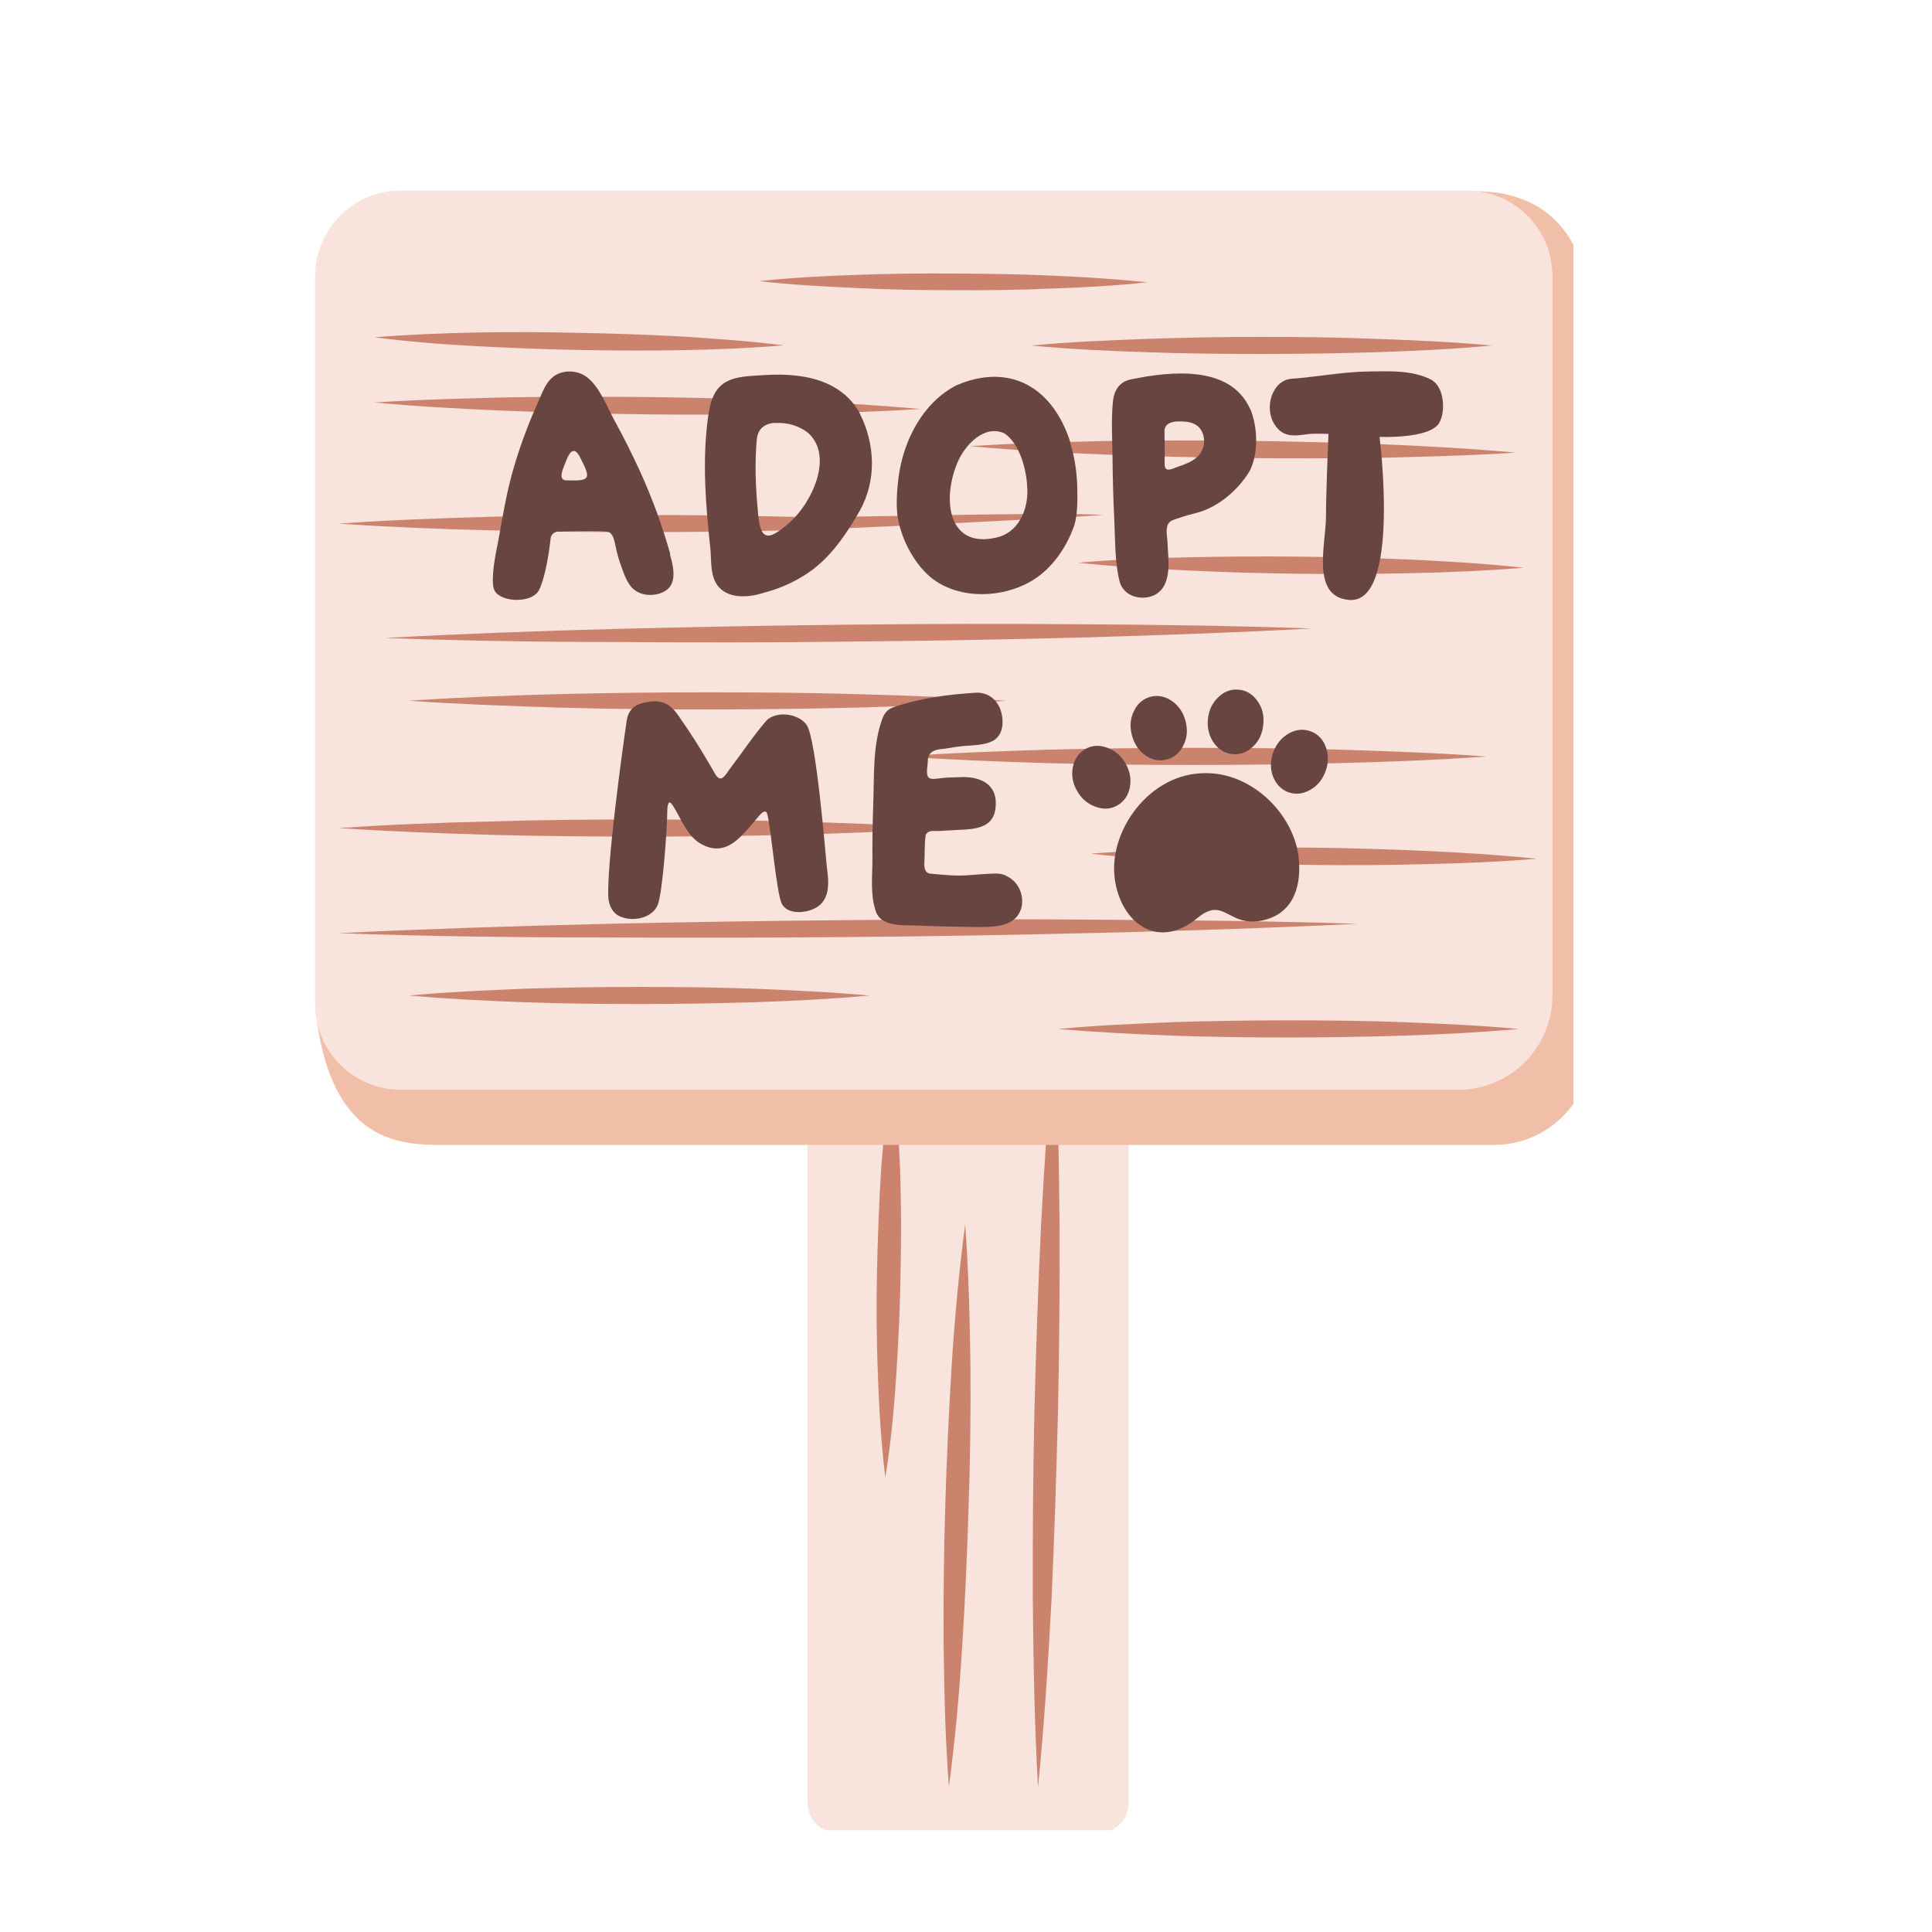 <svg xmlns="http://www.w3.org/2000/svg" xmlns:xlink="http://www.w3.org/1999/xlink" width="50" zoomAndPan="magnify" viewBox="0 0 37.5 37.5" height="50" preserveAspectRatio="xMidYMid meet" version="1.0"><defs><clipPath id="54f06be7d7"><path d="M 15 18 L 22 18 L 22 35.527 L 15 35.527 Z M 15 18 " clip-rule="nonzero"/></clipPath><clipPath id="b4e0c087f6"><path d="M 6.113 3.699 L 30.539 3.699 L 30.539 23 L 6.113 23 Z M 6.113 3.699 " clip-rule="nonzero"/></clipPath><clipPath id="eb1a6f48b5"><path d="M 6.113 3.699 L 30.539 3.699 L 30.539 22 L 6.113 22 Z M 6.113 3.699 " clip-rule="nonzero"/></clipPath><clipPath id="8145ea2437"><path d="M 6.113 15 L 19 15 L 19 17 L 6.113 17 Z M 6.113 15 " clip-rule="nonzero"/></clipPath><clipPath id="94b3494856"><path d="M 6.113 17 L 27 17 L 27 19 L 6.113 19 Z M 6.113 17 " clip-rule="nonzero"/></clipPath><clipPath id="86feb952cd"><path d="M 6.113 9 L 22 9 L 22 11 L 6.113 11 Z M 6.113 9 " clip-rule="nonzero"/></clipPath></defs><g clip-path="url(#54f06be7d7)"><path fill="#f8e3dd" d="M 21.367 35.562 L 16.215 35.562 C 15.91 35.562 15.672 35.297 15.672 34.973 L 15.672 18.227 L 21.906 18.227 L 21.906 34.977 C 21.91 35.301 21.672 35.562 21.367 35.562 Z M 21.367 35.562 " fill-opacity="1" fill-rule="nonzero"/></g><path fill="#cb836d" d="M 17.32 20.641 C 17.402 21.309 17.438 21.984 17.469 22.652 C 17.492 23.324 17.496 23.992 17.48 24.66 C 17.473 25.332 17.441 26 17.398 26.668 C 17.355 27.34 17.293 28.008 17.184 28.676 C 17.102 28.008 17.062 27.336 17.039 26.664 C 17.012 25.996 17.008 25.328 17.023 24.656 C 17.039 23.988 17.062 23.316 17.105 22.648 C 17.164 21.977 17.219 21.305 17.32 20.641 Z M 17.32 20.641 " fill-opacity="1" fill-rule="nonzero"/><path fill="#cb836d" d="M 18.734 23.766 C 18.801 24.676 18.824 25.586 18.836 26.5 C 18.844 27.41 18.832 28.32 18.801 29.234 C 18.773 30.145 18.734 31.051 18.676 31.957 C 18.621 32.867 18.539 33.777 18.418 34.68 C 18.348 33.77 18.328 32.859 18.316 31.941 C 18.309 31.031 18.32 30.121 18.348 29.207 C 18.375 28.297 18.418 27.391 18.473 26.48 C 18.531 25.586 18.613 24.672 18.734 23.766 Z M 18.734 23.766 " fill-opacity="1" fill-rule="nonzero"/><path fill="#cb836d" d="M 20.465 20.137 C 20.535 21.355 20.555 22.562 20.566 23.781 C 20.57 24.992 20.562 26.207 20.535 27.418 C 20.504 28.633 20.465 29.84 20.41 31.055 C 20.344 32.266 20.27 33.477 20.148 34.688 C 20.078 33.473 20.059 32.262 20.047 31.047 C 20.043 29.832 20.051 28.621 20.078 27.406 C 20.109 26.195 20.148 24.984 20.207 23.773 C 20.273 22.555 20.352 21.352 20.465 20.137 Z M 20.465 20.137 " fill-opacity="1" fill-rule="nonzero"/><g clip-path="url(#b4e0c087f6)"><path fill="#f1bfa8" d="M 29.004 22.223 L 8.527 22.223 C 7.613 22.223 6.48 22.043 6.156 19.855 L 6.871 6.43 C 6.871 5.52 7.613 4.773 8.531 4.773 L 28.629 3.711 C 29.539 3.711 30.883 4.082 30.883 6.43 L 30.883 20.348 C 30.883 21.379 30.039 22.223 29.004 22.223 Z M 29.004 22.223 " fill-opacity="1" fill-rule="nonzero"/></g><g clip-path="url(#eb1a6f48b5)"><path fill="#f8e3dd" d="M 28.305 21.152 L 7.777 21.152 C 6.863 21.152 6.117 20.41 6.117 19.492 L 6.117 5.359 C 6.117 4.445 6.859 3.699 7.777 3.699 L 28.473 3.699 C 29.387 3.699 30.133 4.441 30.133 5.359 L 30.133 19.328 C 30.129 20.336 29.312 21.152 28.305 21.152 Z M 28.305 21.152 " fill-opacity="1" fill-rule="nonzero"/></g><path fill="#cb836d" d="M 22.266 5.48 C 21.641 5.547 21.008 5.582 20.379 5.602 C 19.754 5.629 19.121 5.637 18.496 5.633 C 17.871 5.633 17.238 5.621 16.617 5.59 C 15.988 5.562 15.359 5.527 14.73 5.457 C 15.355 5.391 15.988 5.355 16.617 5.336 C 17.238 5.312 17.871 5.305 18.496 5.309 C 19.121 5.312 19.754 5.32 20.379 5.348 C 21.016 5.375 21.645 5.414 22.266 5.48 Z M 22.266 5.48 " fill-opacity="1" fill-rule="nonzero"/><path fill="#cb836d" d="M 15.211 6.703 C 14.551 6.758 13.887 6.785 13.223 6.797 C 12.562 6.809 11.898 6.805 11.238 6.793 C 10.574 6.781 9.914 6.754 9.254 6.719 C 8.59 6.684 7.93 6.633 7.27 6.547 C 7.93 6.492 8.594 6.469 9.262 6.453 C 9.922 6.441 10.586 6.445 11.25 6.461 C 11.91 6.473 12.57 6.496 13.23 6.531 C 13.891 6.574 14.551 6.621 15.211 6.703 Z M 15.211 6.703 " fill-opacity="1" fill-rule="nonzero"/><path fill="#cb836d" d="M 17.863 7.938 C 16.98 7.996 16.102 8.016 15.211 8.039 C 14.332 8.051 13.449 8.051 12.562 8.043 C 11.68 8.031 10.797 8.008 9.918 7.977 C 9.039 7.941 8.152 7.895 7.27 7.812 C 8.152 7.754 9.035 7.734 9.922 7.711 C 10.801 7.699 11.688 7.699 12.57 7.707 C 13.453 7.715 14.336 7.742 15.215 7.773 C 16.105 7.812 16.988 7.859 17.863 7.938 Z M 17.863 7.938 " fill-opacity="1" fill-rule="nonzero"/><g clip-path="url(#8145ea2437)"><path fill="#cb836d" d="M 6.574 16.074 C 7.547 16.004 8.523 15.969 9.492 15.945 C 10.461 15.914 11.438 15.906 12.41 15.906 C 13.379 15.906 14.355 15.914 15.324 15.945 C 16.297 15.969 17.273 16.004 18.242 16.074 C 17.273 16.141 16.297 16.18 15.324 16.203 C 14.355 16.23 13.379 16.238 12.41 16.238 C 11.438 16.238 10.461 16.23 9.492 16.203 C 8.527 16.176 7.551 16.137 6.574 16.074 Z M 6.574 16.074 " fill-opacity="1" fill-rule="nonzero"/></g><g clip-path="url(#94b3494856)"><path fill="#cb836d" d="M 6.574 18.113 C 8.223 18.031 9.871 17.98 11.516 17.938 C 13.164 17.898 14.809 17.875 16.457 17.859 C 18.105 17.844 19.75 17.836 21.398 17.852 C 23.047 17.859 24.691 17.879 26.348 17.93 C 24.699 18.012 23.055 18.066 21.406 18.105 C 19.758 18.145 18.113 18.176 16.465 18.188 C 14.82 18.203 13.172 18.203 11.523 18.195 C 9.871 18.195 8.227 18.172 6.574 18.113 Z M 6.574 18.113 " fill-opacity="1" fill-rule="nonzero"/></g><path fill="#cb836d" d="M 21.172 16.57 C 21.895 16.512 22.609 16.484 23.336 16.465 C 24.055 16.449 24.777 16.445 25.5 16.453 C 26.219 16.461 26.941 16.484 27.66 16.516 C 28.379 16.547 29.102 16.594 29.824 16.668 C 29.102 16.73 28.383 16.758 27.656 16.773 C 26.941 16.793 26.219 16.797 25.496 16.789 C 24.777 16.777 24.055 16.758 23.332 16.727 C 22.609 16.695 21.895 16.652 21.172 16.57 Z M 21.172 16.57 " fill-opacity="1" fill-rule="nonzero"/><path fill="#cb836d" d="M 20.535 19.973 C 21.281 19.902 22.027 19.871 22.77 19.84 C 23.516 19.816 24.262 19.805 25.004 19.805 C 25.746 19.805 26.496 19.812 27.238 19.84 C 27.984 19.871 28.734 19.902 29.477 19.973 C 28.727 20.039 27.98 20.078 27.238 20.102 C 26.492 20.125 25.746 20.137 25.004 20.137 C 24.262 20.137 23.512 20.129 22.77 20.102 C 22.027 20.074 21.277 20.035 20.535 19.973 Z M 20.535 19.973 " fill-opacity="1" fill-rule="nonzero"/><path fill="#cb836d" d="M 7.934 19.324 C 8.68 19.254 9.426 19.223 10.168 19.191 C 10.914 19.168 11.664 19.156 12.406 19.156 C 13.152 19.156 13.898 19.164 14.641 19.191 C 15.387 19.223 16.133 19.254 16.875 19.324 C 16.129 19.391 15.383 19.43 14.641 19.453 C 13.895 19.477 13.148 19.488 12.406 19.488 C 11.66 19.488 10.91 19.48 10.168 19.453 C 9.422 19.426 8.68 19.387 7.934 19.324 Z M 7.934 19.324 " fill-opacity="1" fill-rule="nonzero"/><g clip-path="url(#86feb952cd)"><path fill="#cb836d" d="M 6.574 10.164 C 7.547 10.094 8.523 10.059 9.492 10.031 C 10.461 10.004 11.438 9.996 12.41 9.996 C 13.379 9.996 14.355 10.004 15.324 10.031 C 16.297 10.059 20.445 9.926 21.418 9.996 C 20.449 10.066 16.301 10.27 15.324 10.293 C 14.355 10.32 13.379 10.328 12.41 10.328 C 11.438 10.328 10.461 10.32 9.492 10.293 C 8.527 10.27 7.551 10.23 6.574 10.164 Z M 6.574 10.164 " fill-opacity="1" fill-rule="nonzero"/></g><path fill="#cb836d" d="M 7.473 12.383 C 8.969 12.301 10.469 12.246 11.965 12.207 C 13.465 12.168 14.965 12.141 16.461 12.125 C 17.957 12.109 19.461 12.105 20.957 12.117 C 22.453 12.125 23.953 12.145 25.453 12.199 C 23.957 12.281 22.457 12.332 20.961 12.375 C 19.465 12.414 17.961 12.441 16.465 12.453 C 14.969 12.473 13.469 12.473 11.973 12.461 C 10.469 12.461 8.973 12.438 7.473 12.383 Z M 7.473 12.383 " fill-opacity="1" fill-rule="nonzero"/><path fill="#cb836d" d="M 20.922 10.922 C 21.645 10.859 22.363 10.832 23.09 10.816 C 23.809 10.801 24.531 10.797 25.25 10.805 C 25.969 10.812 26.691 10.832 27.414 10.863 C 28.133 10.898 28.855 10.941 29.578 11.02 C 28.855 11.078 28.137 11.109 27.41 11.125 C 26.691 11.141 25.969 11.145 25.246 11.137 C 24.531 11.129 23.809 11.109 23.086 11.074 C 22.367 11.039 21.648 11 20.922 10.922 Z M 20.922 10.922 " fill-opacity="1" fill-rule="nonzero"/><path fill="#cb836d" d="M 17.492 14.684 C 18.441 14.613 19.387 14.582 20.332 14.551 C 21.281 14.527 22.227 14.516 23.172 14.516 C 24.117 14.516 25.066 14.523 26.012 14.551 C 26.961 14.582 27.906 14.613 28.852 14.684 C 27.902 14.75 26.957 14.789 26.012 14.812 C 25.062 14.836 24.117 14.848 23.172 14.848 C 22.223 14.848 21.277 14.84 20.332 14.812 C 19.387 14.785 18.434 14.746 17.492 14.684 Z M 17.492 14.684 " fill-opacity="1" fill-rule="nonzero"/><path fill="#cb836d" d="M 7.934 13.602 C 8.902 13.535 9.867 13.5 10.836 13.473 C 11.805 13.449 12.766 13.438 13.734 13.438 C 14.703 13.438 15.668 13.445 16.637 13.473 C 17.605 13.5 18.566 13.535 19.535 13.602 C 18.566 13.672 17.605 13.707 16.637 13.734 C 15.668 13.758 14.703 13.77 13.734 13.77 C 12.766 13.77 11.805 13.762 10.836 13.734 C 9.867 13.703 8.898 13.668 7.934 13.602 Z M 7.934 13.602 " fill-opacity="1" fill-rule="nonzero"/><path fill="#cb836d" d="M 20.016 6.707 C 20.762 6.637 21.508 6.605 22.25 6.578 C 22.996 6.551 23.742 6.539 24.484 6.539 C 25.23 6.539 25.977 6.547 26.719 6.578 C 27.469 6.605 28.215 6.637 28.957 6.707 C 28.211 6.777 27.461 6.812 26.719 6.836 C 25.977 6.859 25.227 6.871 24.484 6.871 C 23.738 6.871 22.992 6.863 22.25 6.836 C 21.504 6.812 20.758 6.777 20.016 6.707 Z M 20.016 6.707 " fill-opacity="1" fill-rule="nonzero"/><path fill="#cb836d" d="M 29.422 8.785 C 28.539 8.844 27.656 8.863 26.77 8.887 C 25.891 8.898 25.004 8.898 24.121 8.891 C 23.238 8.883 22.355 8.855 21.477 8.824 C 20.594 8.789 19.711 8.742 18.828 8.66 C 19.711 8.602 20.59 8.582 21.48 8.559 C 22.359 8.547 23.242 8.547 24.129 8.555 C 25.012 8.566 25.895 8.59 26.773 8.621 C 27.66 8.656 28.543 8.707 29.422 8.785 Z M 29.422 8.785 " fill-opacity="1" fill-rule="nonzero"/><path fill="#694541" d="M 13.008 10.746 C 12.852 10.199 12.664 9.68 12.426 9.156 C 12.27 8.816 12.105 8.484 11.926 8.16 C 11.781 7.895 11.633 7.492 11.379 7.312 C 11.207 7.188 10.957 7.176 10.777 7.285 C 10.59 7.406 10.527 7.625 10.441 7.812 C 10.234 8.273 10.062 8.742 9.93 9.227 C 9.797 9.715 9.727 10.234 9.629 10.715 C 9.594 10.891 9.52 11.344 9.605 11.473 C 9.738 11.695 10.332 11.715 10.465 11.449 C 10.59 11.191 10.664 10.68 10.688 10.445 C 10.695 10.379 10.754 10.324 10.824 10.32 C 11.098 10.309 11.746 10.293 11.82 10.328 C 11.949 10.402 11.918 10.59 12.035 10.926 C 12.109 11.129 12.168 11.344 12.324 11.457 C 12.473 11.566 12.688 11.574 12.855 11.5 C 13.148 11.379 13.086 11.039 13.004 10.762 C 13.008 10.754 13.008 10.746 13.008 10.746 Z M 11.367 9.285 C 11.297 9.34 11.109 9.324 11 9.324 C 10.824 9.324 10.922 9.113 10.965 9.004 C 11.027 8.84 11.113 8.629 11.242 8.844 C 11.289 8.949 11.461 9.219 11.367 9.285 Z M 11.367 9.285 " fill-opacity="1" fill-rule="nonzero"/><path fill="#694541" d="M 16.68 8.004 C 16.438 7.578 16.004 7.363 15.527 7.301 C 15.293 7.266 15.055 7.266 14.82 7.281 C 14.566 7.301 14.266 7.293 14.047 7.441 C 13.82 7.598 13.773 7.887 13.738 8.137 C 13.629 8.973 13.699 9.82 13.789 10.656 C 13.812 10.902 13.777 11.195 13.953 11.395 C 14.172 11.637 14.559 11.594 14.844 11.5 C 15.176 11.414 15.504 11.258 15.781 11.051 C 16.168 10.754 16.449 10.332 16.688 9.914 C 17.02 9.316 16.988 8.613 16.68 8.008 C 16.684 8.012 16.68 8.004 16.68 8.004 Z M 15.051 8.211 C 15.281 8.195 15.527 8.266 15.703 8.418 C 16.18 8.883 15.746 9.766 15.336 10.133 C 14.887 10.531 14.746 10.5 14.707 9.879 C 14.664 9.43 14.648 8.965 14.691 8.512 C 14.715 8.328 14.832 8.223 15.039 8.207 Z M 15.051 8.211 " fill-opacity="1" fill-rule="nonzero"/><path fill="#694541" d="M 20.773 8.578 C 20.418 7.477 19.562 7.047 18.562 7.48 C 17.922 7.809 17.531 8.539 17.438 9.285 C 17.41 9.531 17.391 9.781 17.422 10.027 C 17.496 10.477 17.746 10.938 18.062 11.203 C 18.559 11.613 19.332 11.617 19.895 11.344 C 20.348 11.133 20.684 10.684 20.855 10.188 C 20.918 9.965 20.914 9.699 20.91 9.461 C 20.902 9.164 20.859 8.867 20.77 8.59 Z M 19.941 9.488 C 19.957 9.918 19.754 10.344 19.34 10.434 C 18.418 10.652 18.277 9.727 18.578 8.992 C 18.73 8.625 19.109 8.238 19.492 8.41 C 19.789 8.598 19.934 9.133 19.938 9.48 Z M 19.941 9.488 " fill-opacity="1" fill-rule="nonzero"/><path fill="#694541" d="M 24.266 7.941 C 23.879 7.07 22.699 7.211 21.953 7.363 C 21.727 7.41 21.625 7.574 21.602 7.793 C 21.566 8.148 21.59 8.52 21.594 8.871 C 21.598 9.285 21.609 9.695 21.629 10.105 C 21.648 10.492 21.637 10.906 21.73 11.281 C 21.801 11.566 22.129 11.664 22.383 11.562 C 22.773 11.387 22.672 10.859 22.66 10.516 C 22.656 10.398 22.613 10.254 22.688 10.148 C 22.73 10.098 22.805 10.082 22.883 10.055 C 22.988 10.016 23.098 9.988 23.203 9.961 C 23.625 9.859 24.027 9.523 24.254 9.145 C 24.43 8.805 24.414 8.297 24.27 7.941 C 24.27 7.945 24.266 7.941 24.266 7.941 Z M 22.605 8.414 C 22.57 8.176 22.824 8.168 23 8.184 C 23.148 8.195 23.273 8.25 23.332 8.383 C 23.41 8.543 23.367 8.762 23.23 8.875 C 23.137 8.961 22.984 9.02 22.855 9.062 C 22.746 9.102 22.602 9.184 22.605 9.004 C 22.609 8.82 22.609 8.609 22.602 8.426 Z M 22.605 8.414 " fill-opacity="1" fill-rule="nonzero"/><path fill="#694541" d="M 27.805 7.383 C 27.422 7.176 26.961 7.207 26.547 7.211 C 26.051 7.219 25.562 7.316 25.07 7.352 C 24.691 7.379 24.527 7.922 24.742 8.242 C 24.906 8.5 25.133 8.461 25.387 8.426 C 25.516 8.41 25.785 8.422 25.785 8.422 C 25.785 8.422 25.734 9.652 25.738 10.027 C 25.73 10.586 25.445 11.586 26.191 11.645 C 27.191 11.719 26.777 8.48 26.777 8.48 C 26.777 8.48 27.746 8.523 27.934 8.211 C 28.066 7.98 28.027 7.527 27.805 7.387 C 27.809 7.387 27.805 7.383 27.805 7.383 Z M 27.805 7.383 " fill-opacity="1" fill-rule="nonzero"/><path fill="#694541" d="M 25.211 16.688 C 25.262 17.277 25.055 17.762 24.477 17.871 C 23.836 17.992 23.758 17.391 23.246 17.816 C 22.43 18.492 21.699 17.848 21.629 16.973 C 21.559 16.105 22.285 15.082 23.273 15.012 C 24.266 14.926 25.141 15.812 25.211 16.688 Z M 25.211 16.688 " fill-opacity="1" fill-rule="nonzero"/><path fill="#694541" d="M 21.848 14.82 C 21.934 14.973 21.961 15.125 21.93 15.285 C 21.898 15.445 21.816 15.559 21.688 15.633 C 21.559 15.707 21.418 15.715 21.266 15.66 C 21.113 15.605 20.992 15.504 20.906 15.352 C 20.82 15.203 20.793 15.047 20.824 14.891 C 20.855 14.73 20.938 14.613 21.066 14.539 C 21.195 14.465 21.336 14.457 21.488 14.512 C 21.641 14.566 21.762 14.668 21.848 14.82 Z M 21.848 14.82 " fill-opacity="1" fill-rule="nonzero"/><path fill="#694541" d="M 23.012 14 C 23.055 14.168 23.043 14.324 22.969 14.469 C 22.898 14.613 22.789 14.707 22.645 14.742 C 22.5 14.781 22.363 14.75 22.23 14.66 C 22.098 14.566 22.012 14.434 21.969 14.266 C 21.926 14.098 21.938 13.941 22.012 13.797 C 22.082 13.652 22.191 13.562 22.336 13.523 C 22.48 13.488 22.617 13.516 22.75 13.609 C 22.883 13.703 22.969 13.832 23.012 14 Z M 23.012 14 " fill-opacity="1" fill-rule="nonzero"/><path fill="#694541" d="M 25.441 14.195 C 25.582 14.246 25.68 14.352 25.734 14.5 C 25.789 14.652 25.789 14.812 25.727 14.973 C 25.668 15.137 25.566 15.258 25.422 15.336 C 25.281 15.414 25.141 15.426 25 15.375 C 24.863 15.32 24.766 15.219 24.707 15.066 C 24.652 14.914 24.656 14.758 24.715 14.598 C 24.777 14.434 24.879 14.312 25.02 14.234 C 25.16 14.156 25.301 14.145 25.441 14.195 Z M 25.441 14.195 " fill-opacity="1" fill-rule="nonzero"/><path fill="#694541" d="M 24.043 13.387 C 24.191 13.398 24.312 13.473 24.406 13.605 C 24.5 13.734 24.539 13.887 24.52 14.062 C 24.504 14.234 24.441 14.379 24.324 14.488 C 24.207 14.602 24.074 14.652 23.926 14.637 C 23.777 14.625 23.656 14.551 23.562 14.422 C 23.469 14.289 23.43 14.137 23.445 13.965 C 23.461 13.789 23.527 13.648 23.645 13.535 C 23.762 13.422 23.895 13.371 24.043 13.387 Z M 24.043 13.387 " fill-opacity="1" fill-rule="nonzero"/><path fill="#694541" d="M 16.047 16.809 C 16.02 16.559 15.844 14.332 15.656 14.07 C 15.504 13.852 15.078 13.789 14.879 13.984 C 14.633 14.266 14.414 14.598 14.188 14.895 C 14.098 15 14.004 15.246 13.875 15.012 C 13.711 14.727 13.539 14.438 13.355 14.164 C 13.086 13.785 13.004 13.512 12.461 13.648 C 12.301 13.691 12.199 13.793 12.168 13.965 C 12.082 14.531 11.766 16.852 11.809 17.434 C 11.82 17.555 11.871 17.68 11.973 17.754 C 12.207 17.906 12.637 17.852 12.762 17.574 C 12.859 17.367 12.953 16.066 12.953 15.691 C 12.973 15.512 13.02 15.559 13.105 15.711 C 13.246 15.949 13.348 16.223 13.59 16.371 C 14.113 16.676 14.414 16.199 14.723 15.848 C 14.77 15.793 14.863 15.684 14.895 15.809 C 14.973 16.121 15.07 17.352 15.18 17.551 C 15.305 17.777 15.738 17.73 15.926 17.555 C 16.098 17.387 16.086 17.129 16.059 16.91 C 16.055 16.871 16.051 16.84 16.047 16.809 Z M 16.047 16.809 " fill-opacity="1" fill-rule="nonzero"/><path fill="#694541" d="M 19.52 16.992 C 19.402 16.941 19.293 16.957 19.172 16.961 C 19.047 16.969 18.914 16.977 18.793 16.988 C 18.555 17.008 18.301 16.98 18.051 16.957 C 17.957 16.941 17.938 16.852 17.941 16.766 C 17.953 16.586 17.941 16.398 17.965 16.219 C 17.988 16.133 18.078 16.125 18.152 16.129 C 18.262 16.133 18.32 16.121 18.445 16.117 C 18.805 16.09 19.285 16.141 19.324 15.668 C 19.371 15.199 19 15.059 18.602 15.086 C 18.461 15.09 18.336 15.09 18.195 15.113 C 18.133 15.117 18.047 15.137 18.008 15.07 C 17.973 14.984 18.008 14.867 18.008 14.773 C 18.016 14.566 18.168 14.547 18.344 14.531 C 18.5 14.508 18.652 14.477 18.816 14.473 C 18.992 14.457 19.156 14.449 19.289 14.371 C 19.492 14.242 19.488 13.953 19.41 13.75 C 19.316 13.535 19.129 13.422 18.898 13.449 C 18.387 13.48 17.852 13.555 17.363 13.719 C 17.199 13.773 17.152 13.867 17.105 14.012 C 16.938 14.512 16.969 15.105 16.949 15.629 C 16.938 15.977 16.93 16.328 16.934 16.676 C 16.934 16.988 16.891 17.363 16.992 17.664 C 17.078 18.004 17.555 17.953 17.82 17.965 C 18.16 17.98 18.496 17.988 18.84 17.992 C 19.102 17.992 19.461 18.02 19.68 17.848 C 19.961 17.617 19.852 17.133 19.527 17 Z M 19.52 16.992 " fill-opacity="1" fill-rule="nonzero"/></svg>